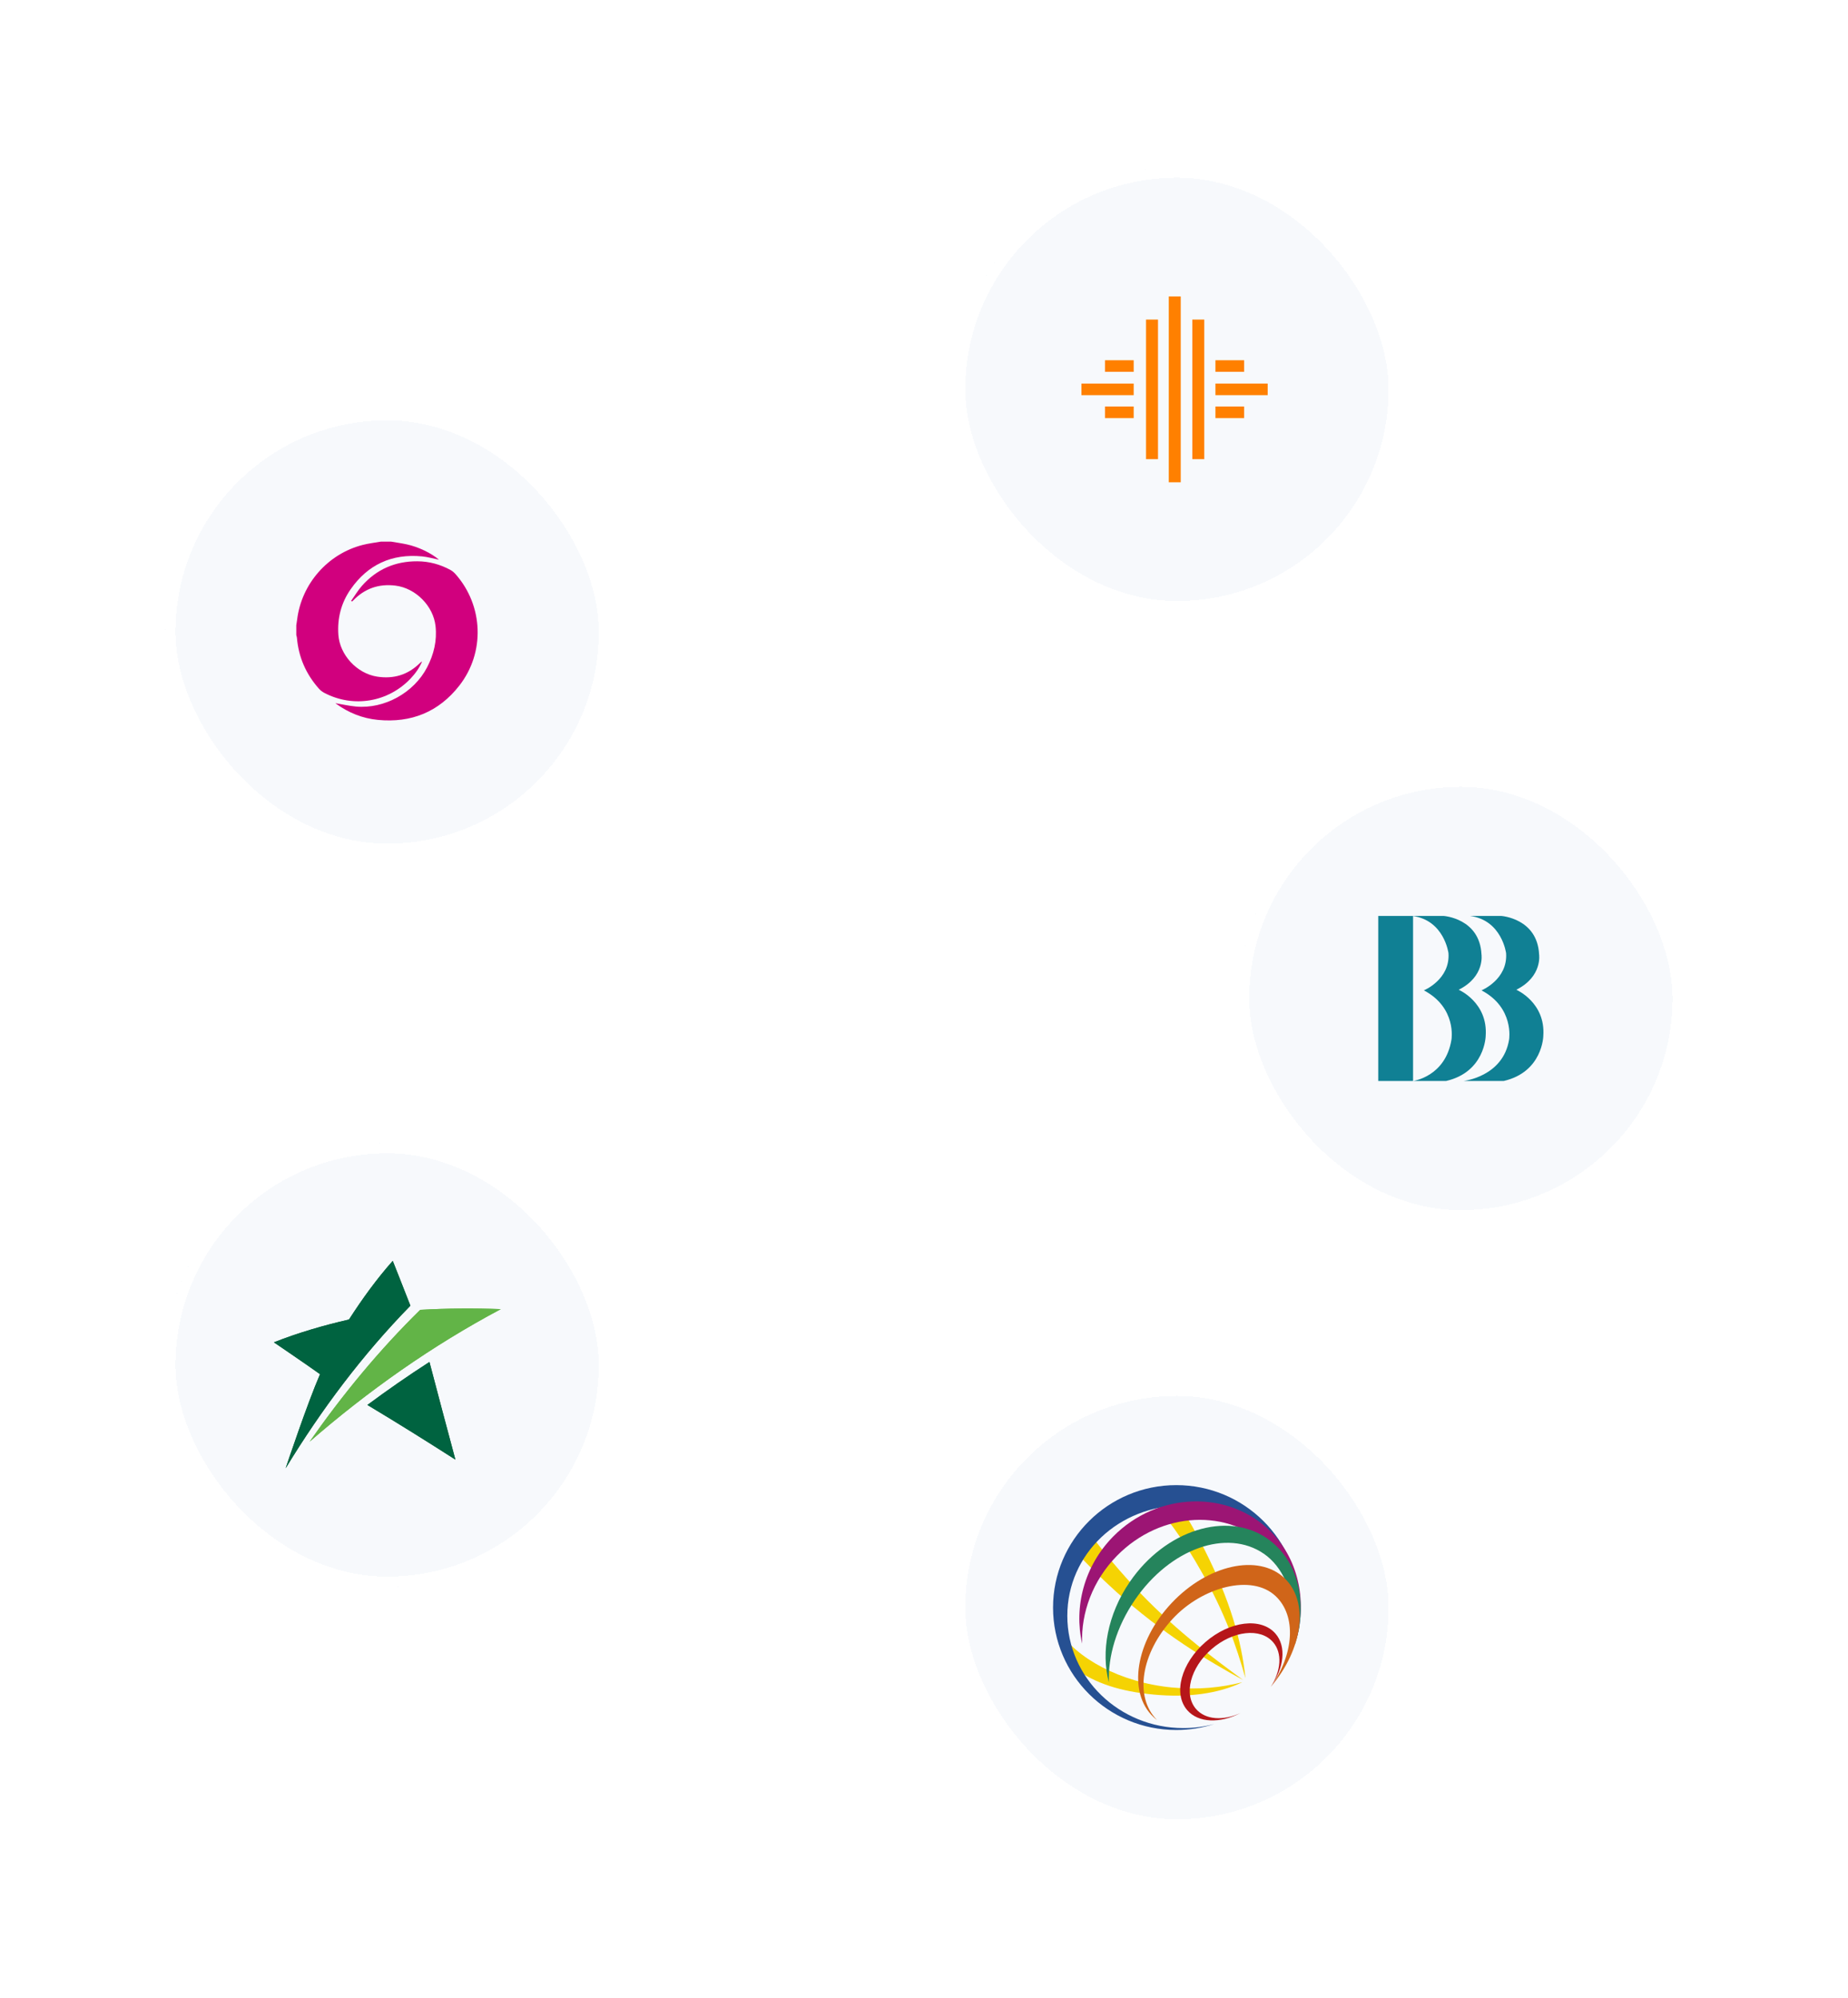 <svg width="358" height="387" viewBox="0 0 358 387" fill="none" xmlns="http://www.w3.org/2000/svg">
<g filter="url(#filter0_d_149_935)">
<rect x="32" y="75.431" width="86" height="86" rx="43" fill="#F7F9FC" shape-rendering="crispEdges"/>
<rect x="33" y="76.431" width="84" height="84" rx="42" stroke="white" stroke-width="2" shape-rendering="crispEdges"/>
<g clip-path="url(#clip0_149_935)">
<path d="M75.781 100.931C76.785 101.104 77.802 101.244 78.799 101.46C81.055 101.947 83.567 103.167 85.04 104.433C83.971 104.217 82.872 103.893 81.753 103.787C75.901 103.231 71.251 105.377 67.907 110.187C66.086 112.809 65.327 115.774 65.55 118.978C65.822 122.884 69.135 126.47 73.053 127.082C76.275 127.584 79.064 126.726 81.383 124.422C81.493 124.312 81.617 124.218 81.772 124.146C81.24 125.385 80.477 126.47 79.555 127.44C75.187 132.05 68.459 133.175 62.837 130.236C62.441 130.028 62.059 129.734 61.764 129.397C59.275 126.579 57.839 123.304 57.522 119.556C57.507 119.375 57.439 119.197 57.397 119.019V117.134C57.454 116.768 57.518 116.401 57.563 116.035C58.402 109.121 63.498 103.292 70.261 101.569C71.409 101.274 72.596 101.138 73.767 100.931H75.781Z" fill="#D1007E"/>
<path d="M64.979 132.227C66.287 132.446 67.613 132.752 68.954 132.877C74.462 133.383 80.193 130.198 82.74 125.283C84.039 122.775 84.685 120.138 84.375 117.3C83.952 113.386 80.518 109.93 76.597 109.45C73.374 109.057 70.646 110.009 68.402 112.348C68.338 112.416 68.262 112.472 68.191 112.533C68.134 112.491 68.077 112.446 68.021 112.404C68.716 111.43 69.328 110.383 70.117 109.491C72.955 106.284 76.57 104.716 80.85 104.739C83.129 104.75 85.286 105.332 87.284 106.431C87.643 106.628 87.972 106.915 88.244 107.221C93.646 113.33 94.005 122.393 88.977 128.827C84.995 133.923 79.664 136.084 73.223 135.465C70.234 135.178 67.541 134.093 65.115 132.34C65.051 132.295 64.991 132.235 64.979 132.223V132.227Z" fill="#D1007E"/>
</g>
</g>
<g filter="url(#filter1_d_149_935)">
<rect x="32" y="217.431" width="86" height="86" rx="43" fill="#F7F9FC" shape-rendering="crispEdges"/>
<rect x="33" y="218.431" width="84" height="84" rx="42" stroke="white" stroke-width="2" shape-rendering="crispEdges"/>
<path fill-rule="evenodd" clip-rule="evenodd" d="M81.402 249.753C73.464 257.546 66.378 266.149 60.002 275.266L60.008 275.27C71.362 265.407 83.71 256.695 96.992 249.633V249.616C91.797 249.417 86.597 249.457 81.402 249.753Z" fill="#62B447"/>
<path fill-rule="evenodd" clip-rule="evenodd" d="M88.208 278.763L88.215 278.756C86.522 272.462 84.848 266.162 83.194 259.85C79.094 262.497 75.094 265.271 71.174 268.18C76.911 271.617 82.578 275.156 88.208 278.763ZM55.348 280.409H55.36C62.247 269.082 70.228 258.436 79.504 248.95C78.384 246.054 76.083 240.266 76.083 240.266C72.941 243.813 70.167 247.65 67.603 251.633C62.658 252.767 57.78 254.186 53.058 256.048C53.058 256.048 59.056 260.118 61.998 262.219C59.504 267.981 55.584 279.706 55.348 280.409Z" fill="#006340"/>
<path fill-rule="evenodd" clip-rule="evenodd" d="M81.402 249.753C73.464 257.546 66.378 266.149 60.002 275.266L60.008 275.27C71.362 265.407 83.71 256.695 96.992 249.633V249.616C91.797 249.417 86.597 249.457 81.402 249.753Z" fill="#62B447"/>
<path fill-rule="evenodd" clip-rule="evenodd" d="M88.208 278.763L88.215 278.756C86.522 272.462 84.848 266.162 83.194 259.85C79.094 262.497 75.094 265.271 71.174 268.18C76.911 271.617 82.578 275.156 88.208 278.763ZM55.348 280.409H55.36C62.247 269.082 70.228 258.436 79.504 248.95C78.384 246.054 76.083 240.266 76.083 240.266C72.941 243.813 70.167 247.65 67.603 251.633C62.658 252.767 57.78 254.186 53.058 256.048C53.058 256.048 59.056 260.118 61.998 262.219C59.504 267.981 55.584 279.706 55.348 280.409Z" fill="#006340"/>
</g>
<g filter="url(#filter2_d_149_935)">
<rect x="185" y="28.431" width="86" height="86" rx="43" fill="#F7F9FC" shape-rendering="crispEdges"/>
<rect x="186" y="29.431" width="84" height="84" rx="42" stroke="white" stroke-width="2" shape-rendering="crispEdges"/>
<g clip-path="url(#clip1_149_935)">
<path d="M219.621 65.79H214.059V68.032H219.621V65.79Z" fill="#FF8000"/>
<path d="M219.621 74.753H214.059V76.995H219.621V74.753Z" fill="#FF8000"/>
<path d="M219.621 70.311H209.5V72.553H219.621V70.311Z" fill="#FF8000"/>
<path d="M241.02 65.79H235.458V68.032H241.02V65.79Z" fill="#FF8000"/>
<path d="M241.02 74.753H235.458V76.995H241.02V74.753Z" fill="#FF8000"/>
<path d="M245.579 70.311H235.458V72.553H245.579V70.311Z" fill="#FF8000"/>
<path d="M228.736 53.431H226.419V89.431H228.736V53.431Z" fill="#FF8000"/>
<path d="M233.295 57.911H230.978V84.95H233.295V57.911Z" fill="#FF8000"/>
<path d="M224.332 57.911H222.014V84.95H224.332V57.911Z" fill="#FF8000"/>
</g>
</g>
<g filter="url(#filter3_d_149_935)">
<rect x="240" y="146.431" width="86" height="86" rx="43" fill="#F7F9FC" shape-rendering="crispEdges"/>
<rect x="241" y="147.431" width="84" height="84" rx="42" stroke="white" stroke-width="2" shape-rendering="crispEdges"/>
<path d="M273.743 173.445H267V205.417H273.743V173.445Z" fill="#108094"/>
<path d="M284.788 173.445H290.834C290.834 173.445 297.81 173.91 298.158 180.885C298.158 180.885 298.855 185.187 293.741 187.745C293.741 187.745 299.437 190.186 298.973 196.697C298.973 196.697 298.857 203.673 291.3 205.417H283.51C283.51 205.417 291.183 204.603 292.346 197.395C292.346 197.395 293.393 191.234 286.998 187.862C286.998 187.862 292.115 185.769 291.765 180.654C291.765 180.654 290.952 174.26 284.789 173.446L284.788 173.445Z" fill="#108094"/>
<path d="M273.627 173.445H279.673C279.673 173.445 286.649 173.91 286.997 180.885C286.997 180.885 287.694 185.187 282.58 187.745C282.58 187.745 288.277 190.186 287.811 196.697C287.811 196.697 287.694 203.673 280.137 205.417H273.743C273.743 205.417 280.021 204.603 281.184 197.395C281.184 197.395 282.23 191.234 275.836 187.862C275.836 187.862 280.952 185.769 280.603 180.654C280.603 180.654 279.789 174.26 273.627 173.446V173.445Z" fill="#108094"/>
</g>
<g filter="url(#filter4_d_149_935)">
<rect x="185" y="264.431" width="86" height="86" rx="43" fill="#F7F9FC" shape-rendering="crispEdges"/>
<rect x="186" y="265.431" width="84" height="84" rx="42" stroke="white" stroke-width="2" shape-rendering="crispEdges"/>
<path d="M227.036 322.913C217.109 321.965 208.323 317.2 205.068 311.703C205.237 312.734 206.412 314.985 206.949 316.468C207.342 317.555 207.911 318.44 208.177 319.237C212.287 322.146 217.002 323.666 223.485 324.285C230.168 324.923 236.046 324.105 240.681 321.892C236.614 322.927 232.134 323.398 227.036 322.913Z" fill="#F5D303"/>
<path d="M219.3 302.925C215.883 299.21 212.814 295.456 210.157 291.796C209.799 292.265 209.396 292.814 208.973 293.437C208.389 294.29 207.918 295.091 207.563 295.757C210.178 298.621 213.075 301.513 216.214 304.352C225.159 312.442 233.876 317.693 240.841 321.481C234.562 316.859 226.95 311.234 219.3 302.925Z" fill="#F5D303"/>
<path d="M233.422 296.362C230.868 291.278 228.869 287.912 225.925 283.962C225.544 284.003 224.902 284.324 223.772 284.501C222.925 284.634 222.064 284.547 221.379 284.821C225.672 289.327 229.135 294.041 232.943 300.824C237.277 308.537 239.45 314.688 241.275 321.123C240.502 313.713 238.239 305.951 233.422 296.362Z" fill="#F5D303"/>
<path d="M229.246 330.778C216.83 330.778 206.764 321.045 206.764 309.037C206.764 297.031 216.767 287.646 229.185 287.646C241.359 287.646 251.333 296.654 251.715 308.339C251.727 308.038 251.735 307.735 251.735 307.433C251.735 294.331 241.049 283.712 227.867 283.712C214.687 283.712 204 294.331 204 307.433C204 320.531 214.687 331.149 227.867 331.149C230.437 331.149 232.911 330.744 235.23 329.998C233.324 330.504 231.319 330.778 229.246 330.778Z" fill="#265092"/>
<path d="M216.385 297.396C224.893 288.723 238.13 288.066 245.95 295.929C250.726 300.733 252.623 307.979 250.991 314.194C253.203 306.799 251.849 298.418 246.232 292.77C238.007 284.498 224.135 285.017 215.626 293.692C210.023 299.405 208.009 307.312 209.636 314.408C209.402 308.45 211.676 302.197 216.385 297.396Z" fill="#9C1574"/>
<path d="M250.565 309.575C250.495 304.355 248.5 299.527 244.83 297.001C237.734 292.118 226.709 295.937 219.837 305.974C216.28 311.17 214.619 316.915 214.822 321.926C213.248 316.051 214.544 308.769 218.864 302.46C225.737 292.423 237.648 288.652 245.473 294.036C250.107 297.224 252.359 302.953 251.921 309.146C251.921 309.146 251.781 310.931 251.614 311.71C251.455 312.45 251.044 314.053 250.882 314.525C250.72 314.995 250.565 309.575 250.565 309.575Z" fill="#25845C"/>
<path d="M226.981 306.542C219.974 313.973 218.388 323.859 223.44 328.623C223.664 328.836 223.898 329.031 224.141 329.215C219.693 324.768 221.029 316.249 227.183 309.602C232.838 303.489 242.46 300.818 247.117 305.211C251.222 309.083 250.672 316.515 246.169 322.798C252.409 315.502 253.645 306.268 248.815 301.714C243.763 296.952 233.987 299.113 226.981 306.542Z" fill="#D06519"/>
<path d="M233.522 314.116C228.805 318.214 227.227 324.121 229.999 327.313C232.171 329.813 236.368 329.903 240.351 327.852C237.001 329.395 233.545 329.206 231.703 327.086C229.244 324.256 230.591 319.061 234.709 315.482C238.829 311.904 244.16 311.297 246.617 314.128C248.461 316.248 248.168 319.696 246.17 322.798C248.754 319.141 249.253 314.972 247.082 312.473C244.311 309.283 238.238 310.017 233.522 314.116Z" fill="#B6161A"/>
</g>
<defs>
<filter id="filter0_d_149_935" x="0" y="47.431" width="150" height="150" filterUnits="userSpaceOnUse" color-interpolation-filters="sRGB">
<feFlood flood-opacity="0" result="BackgroundImageFix"/>
<feColorMatrix in="SourceAlpha" type="matrix" values="0 0 0 0 0 0 0 0 0 0 0 0 0 0 0 0 0 0 127 0" result="hardAlpha"/>
<feOffset dy="4"/>
<feGaussianBlur stdDeviation="16"/>
<feComposite in2="hardAlpha" operator="out"/>
<feColorMatrix type="matrix" values="0 0 0 0 0.559 0 0 0 0 0.173 0 0 0 0 0.973 0 0 0 0.08 0"/>
<feBlend mode="normal" in2="BackgroundImageFix" result="effect1_dropShadow_149_935"/>
<feBlend mode="normal" in="SourceGraphic" in2="effect1_dropShadow_149_935" result="shape"/>
</filter>
<filter id="filter1_d_149_935" x="0" y="189.431" width="150" height="150" filterUnits="userSpaceOnUse" color-interpolation-filters="sRGB">
<feFlood flood-opacity="0" result="BackgroundImageFix"/>
<feColorMatrix in="SourceAlpha" type="matrix" values="0 0 0 0 0 0 0 0 0 0 0 0 0 0 0 0 0 0 127 0" result="hardAlpha"/>
<feOffset dy="4"/>
<feGaussianBlur stdDeviation="16"/>
<feComposite in2="hardAlpha" operator="out"/>
<feColorMatrix type="matrix" values="0 0 0 0 0.559 0 0 0 0 0.173 0 0 0 0 0.973 0 0 0 0.08 0"/>
<feBlend mode="normal" in2="BackgroundImageFix" result="effect1_dropShadow_149_935"/>
<feBlend mode="normal" in="SourceGraphic" in2="effect1_dropShadow_149_935" result="shape"/>
</filter>
<filter id="filter2_d_149_935" x="153" y="0.431" width="150" height="150" filterUnits="userSpaceOnUse" color-interpolation-filters="sRGB">
<feFlood flood-opacity="0" result="BackgroundImageFix"/>
<feColorMatrix in="SourceAlpha" type="matrix" values="0 0 0 0 0 0 0 0 0 0 0 0 0 0 0 0 0 0 127 0" result="hardAlpha"/>
<feOffset dy="4"/>
<feGaussianBlur stdDeviation="16"/>
<feComposite in2="hardAlpha" operator="out"/>
<feColorMatrix type="matrix" values="0 0 0 0 0.559 0 0 0 0 0.173 0 0 0 0 0.973 0 0 0 0.08 0"/>
<feBlend mode="normal" in2="BackgroundImageFix" result="effect1_dropShadow_149_935"/>
<feBlend mode="normal" in="SourceGraphic" in2="effect1_dropShadow_149_935" result="shape"/>
</filter>
<filter id="filter3_d_149_935" x="208" y="118.431" width="150" height="150" filterUnits="userSpaceOnUse" color-interpolation-filters="sRGB">
<feFlood flood-opacity="0" result="BackgroundImageFix"/>
<feColorMatrix in="SourceAlpha" type="matrix" values="0 0 0 0 0 0 0 0 0 0 0 0 0 0 0 0 0 0 127 0" result="hardAlpha"/>
<feOffset dy="4"/>
<feGaussianBlur stdDeviation="16"/>
<feComposite in2="hardAlpha" operator="out"/>
<feColorMatrix type="matrix" values="0 0 0 0 0.559 0 0 0 0 0.173 0 0 0 0 0.973 0 0 0 0.08 0"/>
<feBlend mode="normal" in2="BackgroundImageFix" result="effect1_dropShadow_149_935"/>
<feBlend mode="normal" in="SourceGraphic" in2="effect1_dropShadow_149_935" result="shape"/>
</filter>
<filter id="filter4_d_149_935" x="153" y="236.431" width="150" height="150" filterUnits="userSpaceOnUse" color-interpolation-filters="sRGB">
<feFlood flood-opacity="0" result="BackgroundImageFix"/>
<feColorMatrix in="SourceAlpha" type="matrix" values="0 0 0 0 0 0 0 0 0 0 0 0 0 0 0 0 0 0 127 0" result="hardAlpha"/>
<feOffset dy="4"/>
<feGaussianBlur stdDeviation="16"/>
<feComposite in2="hardAlpha" operator="out"/>
<feColorMatrix type="matrix" values="0 0 0 0 0.559 0 0 0 0 0.173 0 0 0 0 0.973 0 0 0 0.08 0"/>
<feBlend mode="normal" in2="BackgroundImageFix" result="effect1_dropShadow_149_935"/>
<feBlend mode="normal" in="SourceGraphic" in2="effect1_dropShadow_149_935" result="shape"/>
</filter>
<clipPath id="clip0_149_935">
<rect width="37" height="35" fill="white" transform="translate(56.5 100.931)"/>
</clipPath>
<clipPath id="clip1_149_935">
<rect width="37" height="36" fill="white" transform="translate(209.5 53.431)"/>
</clipPath>
</defs>
</svg>
